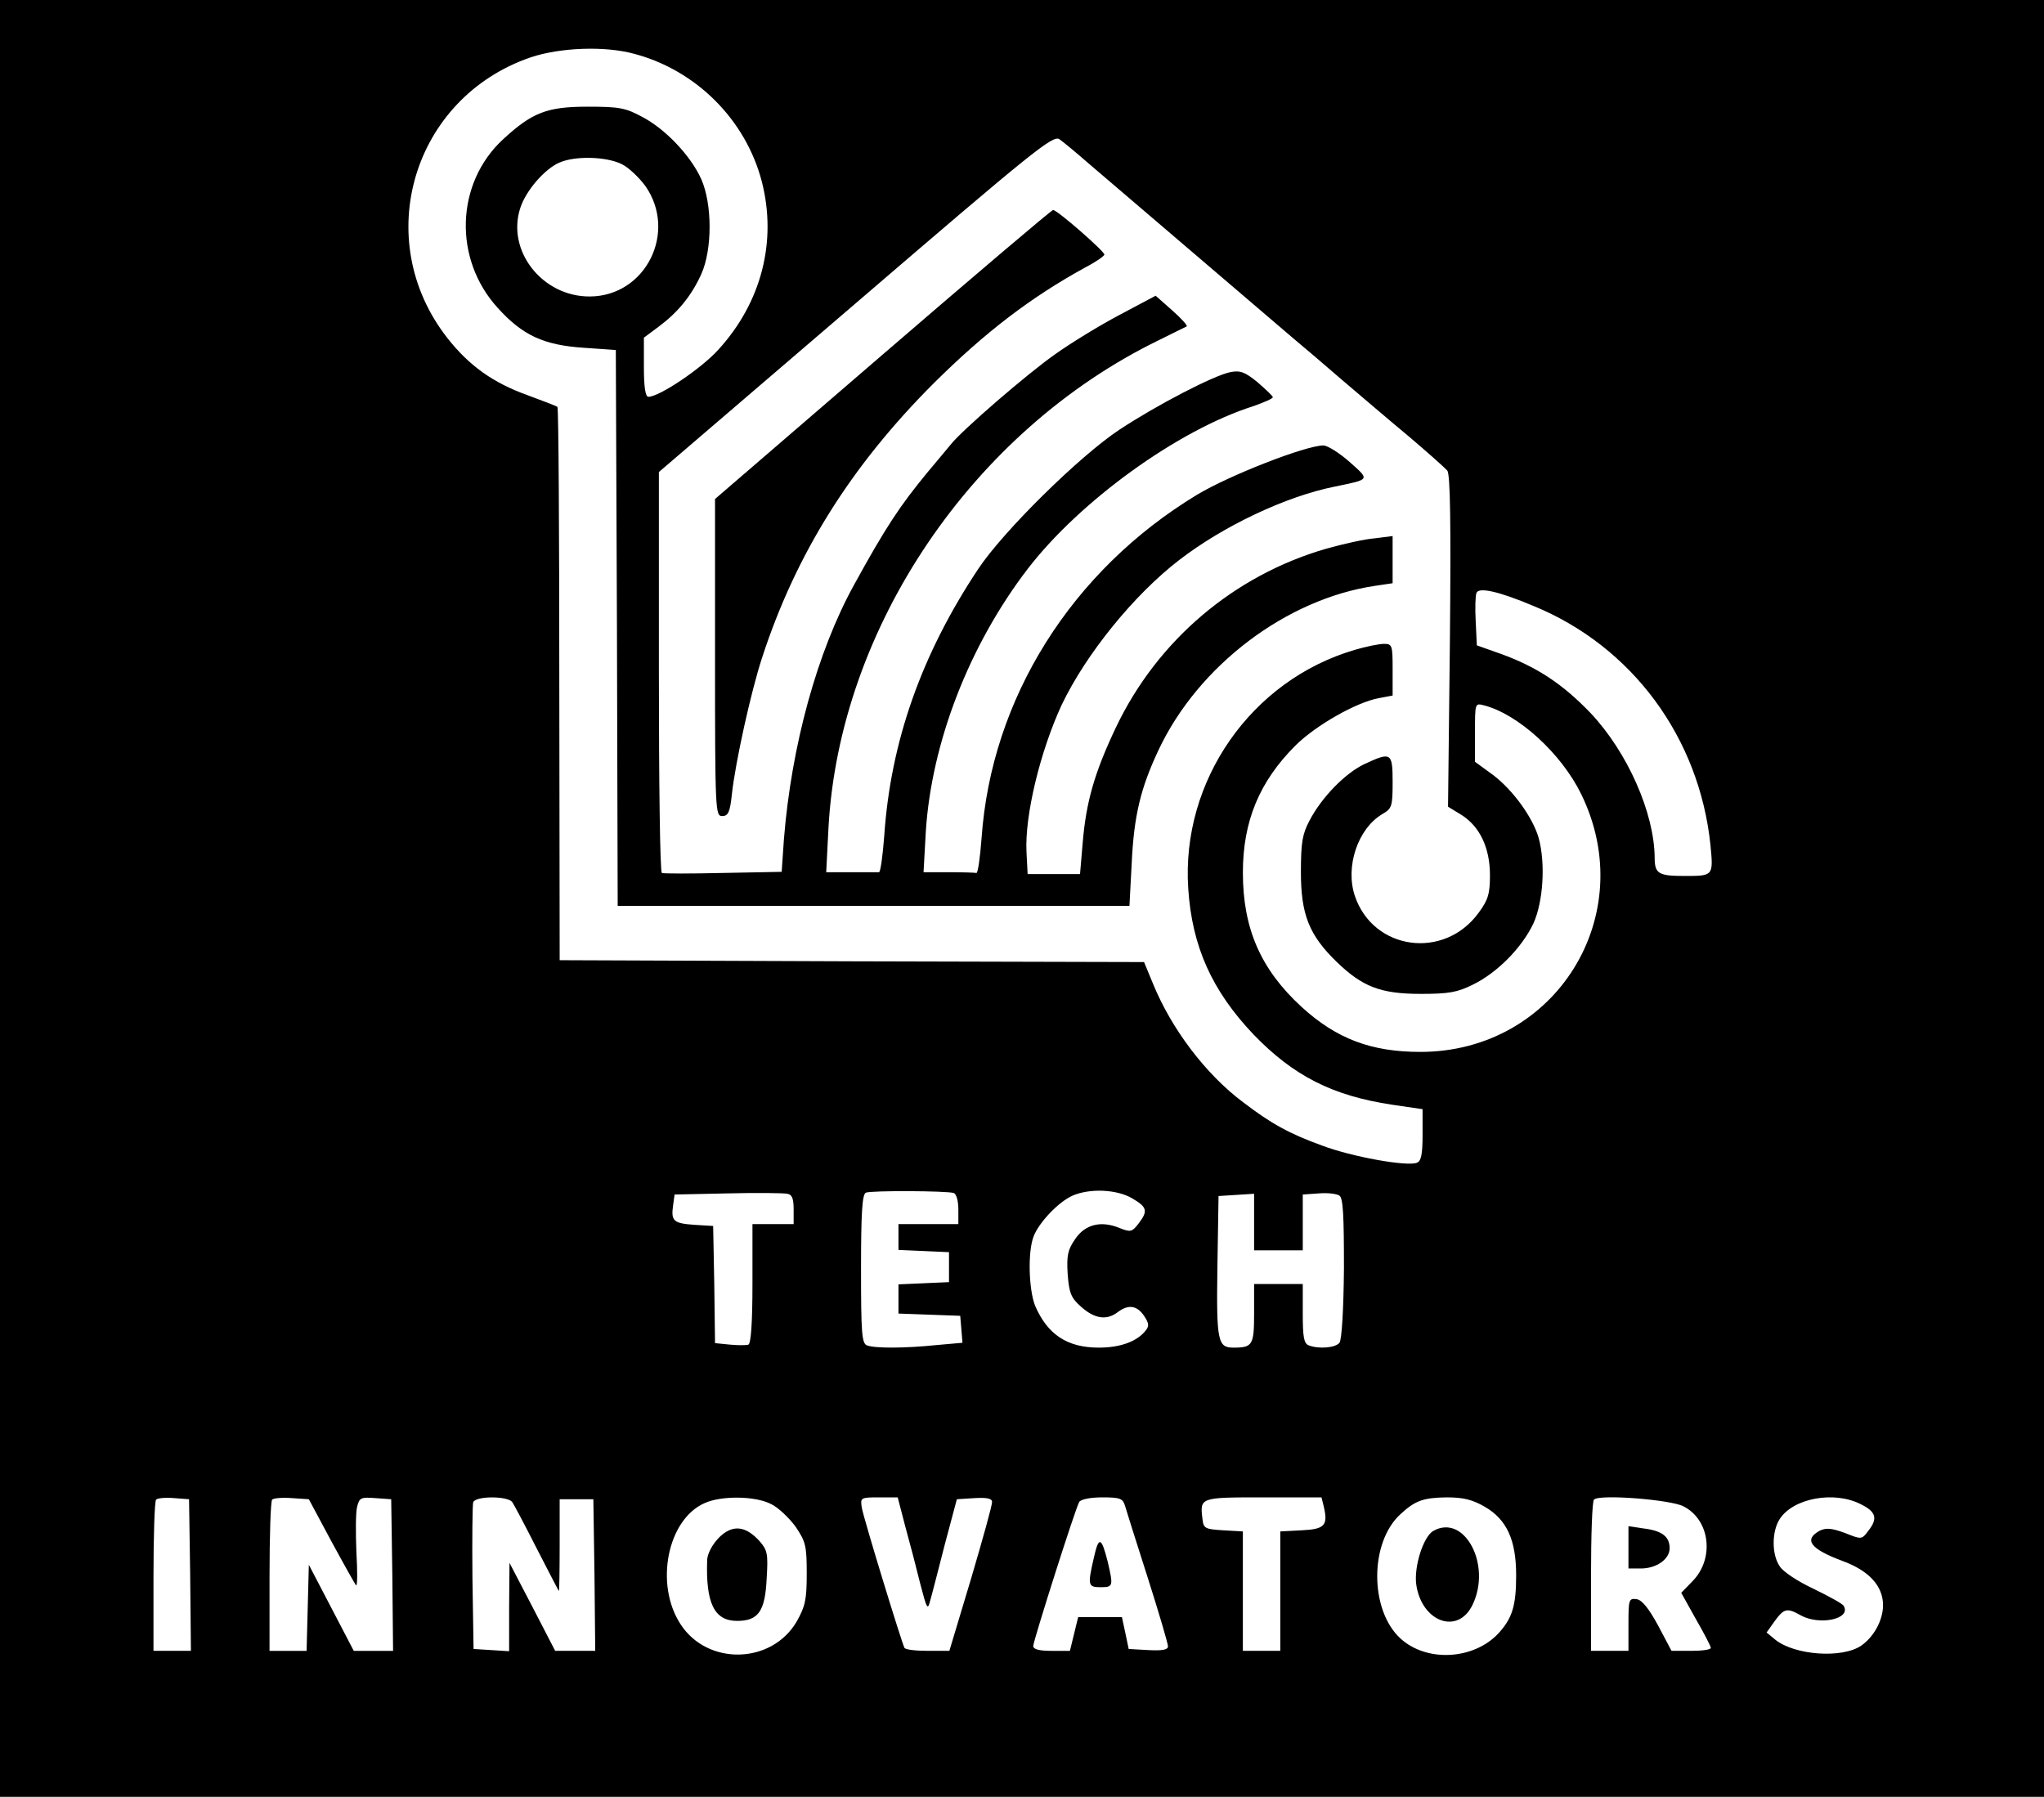 <?xml version="1.0" standalone="no"?>
<!DOCTYPE svg PUBLIC "-//W3C//DTD SVG 20010904//EN"
 "http://www.w3.org/TR/2001/REC-SVG-20010904/DTD/svg10.dtd">
<svg version="1.0" xmlns="http://www.w3.org/2000/svg"
 width="546pt" height="480pt" viewBox="0 0 546 480"
 preserveAspectRatio="xMidYMid meet">

<g transform="translate(0,480) scale(0.1,-0.1)"
fill="#000000" stroke="none">
<path d="M0 2400 l0 -2400 2730 0 2730 0 0 2400 0 2400 -2730 0 -2730 0 0
-2400z m1695 2256 c165 -44 297 -176 340 -341 41 -160 -1 -323 -116 -449 -46
-51 -158 -126 -187 -126 -8 0 -12 26 -12 79 l0 79 39 29 c51 38 87 81 114 140
30 66 30 188 0 255 -28 62 -96 134 -158 166 -44 24 -62 27 -145 27 -108 0
-148 -15 -226 -87 -127 -117 -134 -320 -14 -451 66 -73 123 -99 229 -106 l86
-6 3 -742 2 -743 684 0 683 0 6 113 c6 129 24 202 72 304 106 225 341 403 578
438 l47 7 0 63 0 63 -47 -6 c-27 -2 -85 -15 -131 -28 -245 -71 -450 -244 -561
-477 -57 -120 -80 -199 -89 -310 l-7 -82 -70 0 -70 0 -3 59 c-5 98 37 270 94
393 65 136 193 294 314 387 118 91 285 170 415 196 96 20 95 17 40 66 -27 24
-59 44 -70 44 -47 0 -252 -80 -338 -132 -335 -203 -549 -544 -575 -917 -4 -53
-10 -95 -14 -93 -5 1 -38 2 -75 2 l-66 0 6 108 c15 237 115 497 272 702 139
181 401 371 603 435 28 10 52 20 52 24 0 3 -19 21 -41 40 -33 27 -46 32 -72
27 -45 -9 -197 -88 -297 -154 -107 -71 -310 -271 -377 -372 -151 -227 -234
-461 -251 -713 -4 -53 -10 -97 -14 -97 -5 0 -38 0 -75 0 l-66 0 6 118 c29 535
385 1061 882 1303 39 19 72 36 75 37 3 2 -15 22 -39 43 l-44 39 -96 -51 c-53
-28 -130 -75 -172 -105 -73 -51 -248 -202 -279 -241 -8 -10 -36 -43 -61 -73
-76 -92 -114 -150 -198 -303 -98 -178 -167 -429 -187 -679 l-6 -87 -157 -3
c-86 -2 -159 -2 -163 0 -5 2 -8 243 -8 537 l0 534 526 451 c475 408 527 450
544 438 10 -7 44 -35 76 -63 57 -49 438 -374 543 -464 30 -25 91 -77 136 -116
45 -38 124 -106 176 -149 52 -44 99 -86 105 -93 8 -10 10 -137 7 -456 l-5
-442 36 -22 c49 -31 76 -88 76 -161 0 -50 -5 -66 -30 -100 -92 -127 -282 -101
-331 45 -26 78 8 179 73 218 26 15 28 20 28 86 0 79 -4 81 -75 48 -51 -24
-114 -88 -147 -151 -19 -36 -23 -58 -23 -138 0 -113 22 -168 95 -239 69 -67
118 -86 225 -86 75 0 98 4 140 25 65 32 130 98 161 163 26 57 33 160 14 229
-16 55 -69 128 -122 168 l-48 35 0 79 c0 77 0 78 23 72 92 -23 208 -129 261
-238 158 -324 -69 -688 -430 -688 -131 0 -224 35 -317 120 -109 100 -157 209
-157 359 0 137 44 243 140 339 54 54 163 116 223 127 l37 7 0 69 c0 65 -1 69
-23 69 -13 0 -48 -7 -78 -16 -277 -81 -464 -350 -445 -637 10 -156 64 -274
174 -390 107 -111 211 -164 370 -188 l82 -12 0 -69 c0 -52 -4 -70 -15 -74 -26
-11 -175 16 -254 46 -88 32 -135 58 -211 116 -100 75 -191 196 -240 316 l-24
58 -780 2 -781 3 -1 737 c0 406 -2 739 -5 741 -2 2 -38 16 -79 31 -92 33 -156
78 -215 153 -206 263 -93 642 223 750 78 26 198 31 277 9z m-35 -294 c19 -9
47 -36 64 -59 86 -123 1 -294 -148 -295 -127 -1 -224 122 -186 237 15 46 65
104 105 121 42 18 123 16 165 -4z m2437 -1181 c263 -108 442 -351 472 -638 8
-83 8 -83 -69 -83 -70 0 -80 6 -80 49 -1 120 -73 282 -171 386 -75 78 -143
123 -239 158 l-65 23 -3 63 c-2 35 -1 70 2 77 6 16 58 5 153 -35z m-1977
-1612 l0 -39 -55 0 -55 0 0 -159 c0 -104 -4 -161 -11 -163 -5 -2 -28 -2 -49 0
l-40 4 -2 157 -3 156 -50 3 c-56 4 -63 10 -57 52 l4 29 142 3 c77 2 149 1 159
-1 13 -2 17 -13 17 -42z m428 44 c7 -3 12 -22 12 -44 l0 -39 -80 0 -80 0 0
-35 0 -34 68 -3 67 -3 0 -40 0 -40 -67 -3 -68 -3 0 -39 0 -39 83 -3 82 -3 3
-36 3 -36 -68 -6 c-86 -9 -167 -9 -187 -1 -14 5 -16 33 -16 204 0 149 3 200
13 204 15 6 217 5 235 -1z m476 -14 c41 -24 43 -34 17 -68 -17 -22 -21 -23
-49 -12 -50 21 -93 11 -120 -29 -20 -29 -23 -44 -20 -94 4 -51 9 -63 36 -87
36 -32 68 -37 98 -14 28 21 51 18 70 -10 14 -21 14 -28 3 -41 -23 -28 -67 -44
-124 -44 -84 0 -137 35 -170 112 -17 43 -20 144 -4 185 14 37 66 92 104 109
46 20 118 17 159 -7z m566 -188 c-1 -112 -6 -191 -12 -198 -11 -14 -56 -17
-82 -7 -13 5 -16 22 -16 85 l0 79 -65 0 -65 0 0 -79 c0 -84 -4 -91 -55 -91
-42 0 -46 16 -43 216 l3 189 48 3 47 3 0 -75 0 -76 65 0 65 0 0 74 0 75 43 3
c23 2 48 -1 55 -6 10 -7 12 -54 12 -195z m-3082 -818 l2 -203 -50 0 -50 0 0
198 c0 109 3 202 7 206 4 4 25 6 48 4 l40 -3 3 -202z m377 90 c33 -61 63 -114
66 -118 4 -3 4 37 1 89 -2 52 -2 106 2 121 6 24 10 26 49 23 l42 -3 3 -202 2
-203 -52 0 -53 0 -60 115 -60 115 -3 -115 -3 -115 -49 0 -50 0 0 198 c0 109 3
202 7 206 4 4 28 6 53 4 l45 -3 60 -112z m483 105 c5 -7 35 -64 66 -125 32
-62 58 -113 59 -113 1 0 2 55 2 122 l0 123 45 0 45 0 3 -202 2 -203 -53 0 -54
0 -61 118 -61 117 -1 -118 0 -118 -47 3 -48 3 -3 190 c-1 104 0 195 2 202 7
17 90 17 104 1z m692 -6 c19 -9 48 -37 65 -60 27 -40 30 -51 30 -125 0 -71 -4
-88 -27 -129 -67 -114 -238 -118 -310 -7 -70 107 -35 281 65 324 45 20 135 19
177 -3z m358 -59 c12 -43 30 -112 40 -153 18 -69 20 -73 27 -45 5 17 22 84 39
150 l32 120 47 3 c33 2 47 -1 47 -10 1 -7 -25 -100 -56 -205 l-58 -193 -57 0
c-32 0 -60 3 -63 8 -7 13 -109 345 -114 375 -4 26 -3 27 46 27 l50 0 20 -77z
m587 55 c4 -13 31 -100 61 -193 30 -94 54 -176 54 -183 0 -9 -15 -12 -52 -10
l-53 3 -9 43 -9 42 -58 0 -59 0 -11 -45 -11 -45 -49 0 c-33 0 -49 4 -49 13 1
16 113 369 123 385 5 7 30 12 62 12 47 0 54 -3 60 -22z m531 -2 c12 -51 3 -61
-59 -64 l-57 -3 0 -159 0 -160 -50 0 -50 0 0 159 0 160 -52 3 c-50 3 -53 5
-56 31 -7 57 -6 57 162 57 l156 0 6 -24z m430 -1 c59 -34 84 -89 84 -183 0
-81 -10 -115 -48 -156 -66 -70 -191 -77 -261 -13 -83 76 -83 258 1 333 39 36
61 43 122 44 45 0 69 -6 102 -25z m531 1 c71 -36 83 -139 25 -199 l-31 -32 39
-70 c22 -38 40 -73 40 -77 0 -5 -24 -8 -52 -8 l-53 0 -36 68 c-25 46 -43 68
-57 70 -21 3 -22 -1 -22 -67 l0 -71 -50 0 -50 0 0 198 c0 109 3 202 8 206 13
15 205 0 239 -18z m473 6 c41 -20 47 -38 21 -71 -18 -24 -18 -24 -63 -6 -36
13 -50 14 -67 6 -44 -24 -25 -49 61 -81 71 -26 108 -67 108 -118 0 -40 -24
-84 -58 -108 -51 -35 -178 -26 -230 16 l-23 19 22 31 c25 34 33 35 69 15 50
-28 136 -10 115 25 -3 6 -40 26 -81 46 -41 19 -82 46 -90 60 -22 32 -21 94 0
126 36 56 145 76 216 40z"/>
<path d="M2358 3853 l-448 -386 0 -423 c0 -412 1 -424 19 -424 16 0 21 10 26
58 9 84 51 275 81 366 90 276 237 511 458 732 138 137 260 230 404 309 29 15
52 31 52 35 0 9 -127 120 -137 119 -4 0 -209 -174 -455 -386z"/>
<path d="M1920 692 c-18 -19 -30 -42 -31 -59 -4 -116 19 -163 80 -163 57 0 75
26 79 114 4 65 2 75 -19 99 -38 42 -73 45 -109 9z"/>
<path d="M2922 639 c-17 -74 -16 -79 18 -79 34 0 34 3 19 68 -17 67 -24 69
-37 11z"/>
<path d="M3828 710 c-26 -16 -51 -94 -45 -142 14 -101 112 -137 151 -54 51
107 -23 244 -106 196z"/>
<path d="M4350 666 l0 -56 33 0 c42 0 77 25 77 54 0 31 -20 47 -70 53 l-40 6
0 -57z"/>
</g>
</svg>
